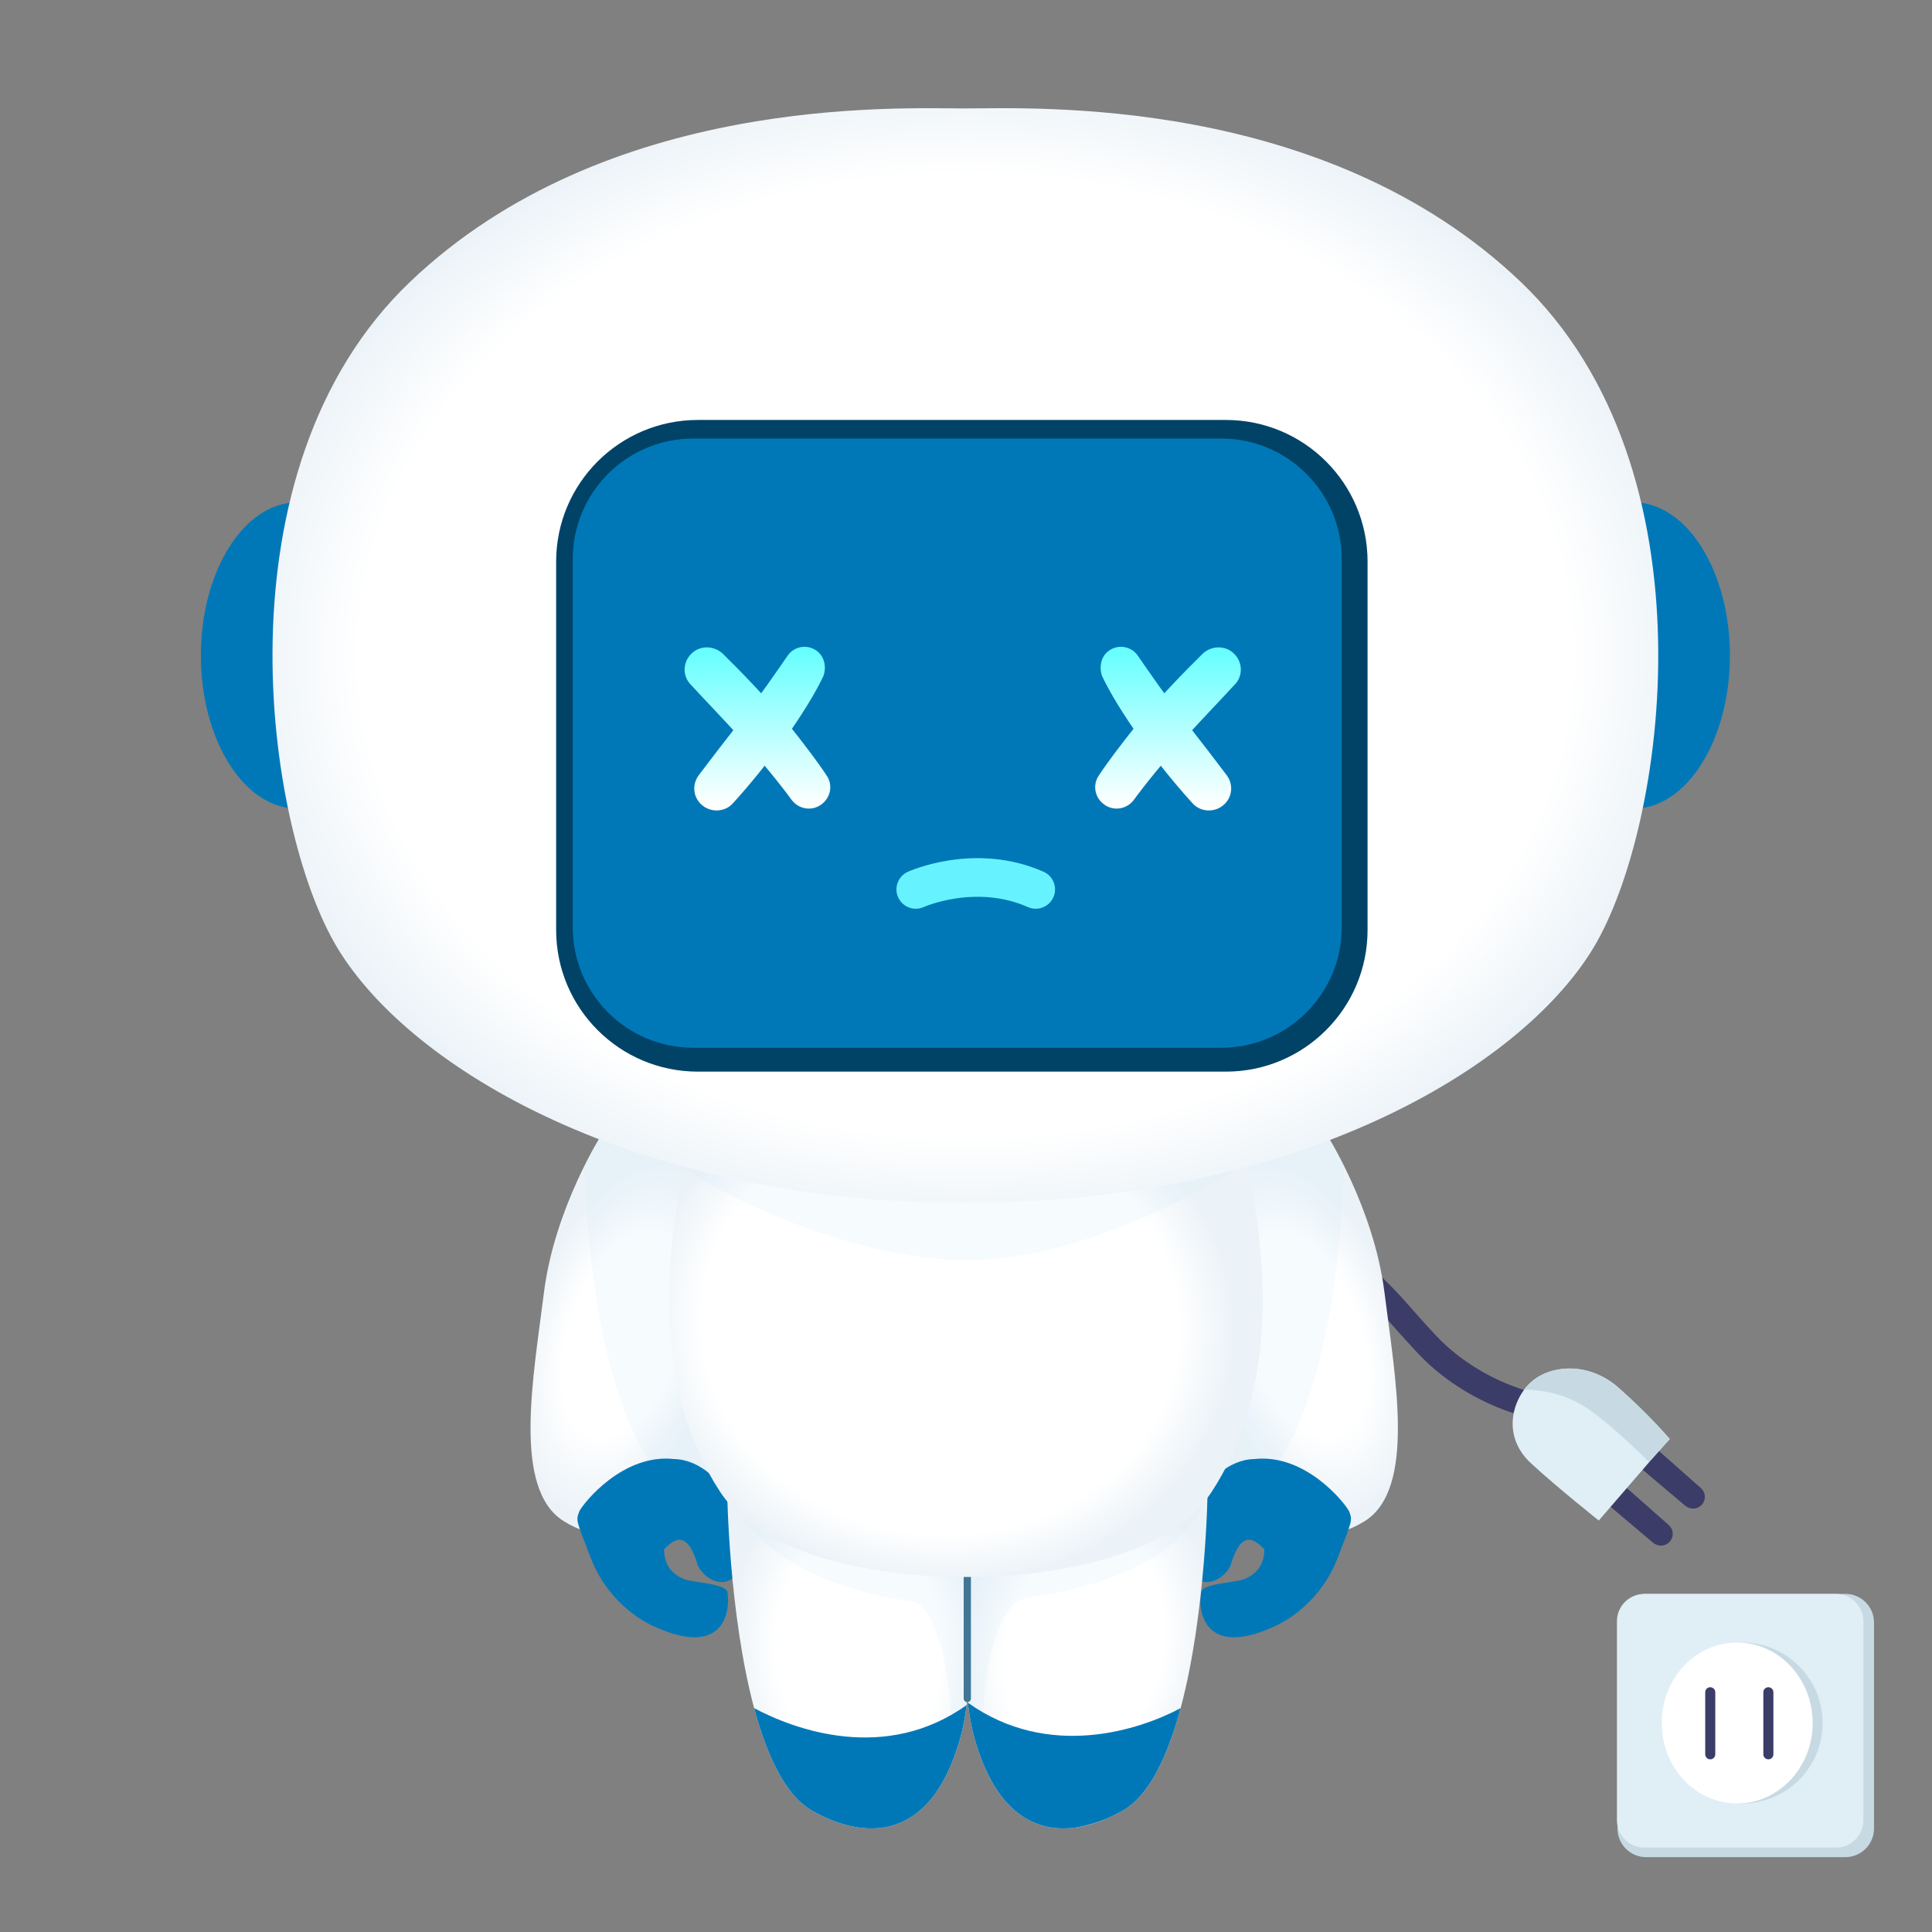 <svg width="100" height="100" viewBox="0 0 100 100" fill="none" xmlns="http://www.w3.org/2000/svg">
<rect x="0" y="0" width="100" height="100" fill="#808080" stroke="none"/>
<path d="M95.523 96.125H85.196C84.386 96.125 83.721 95.459 83.721 94.649V83.975C83.721 83.165 84.386 82.5 85.196 82.5H95.523C96.333 82.5 96.998 83.165 96.998 83.975V94.649C96.998 95.459 96.333 96.125 95.523 96.125Z" fill="#C7DAE3"/>
<path d="M95.031 95.633H85.109C84.328 95.633 83.692 94.996 83.692 94.216V83.917C83.692 83.136 84.328 82.5 85.109 82.5H95.031C95.812 82.5 96.448 83.136 96.448 83.917V94.216C96.448 94.996 95.812 95.633 95.031 95.633Z" fill="#E0EEF5"/>
<path d="M90.171 93.348C92.472 93.348 94.337 91.483 94.337 89.182C94.337 86.882 92.472 85.017 90.171 85.017C87.871 85.017 86.006 86.882 86.006 89.182C86.006 91.483 87.871 93.348 90.171 93.348Z" fill="#C7DAE3"/>
<path d="M89.914 93.348C92.072 93.348 93.822 91.483 93.822 89.182C93.822 86.882 92.072 85.017 89.914 85.017C87.755 85.017 86.006 86.882 86.006 89.182C86.006 91.483 87.755 93.348 89.914 93.348Z" fill="white"/>
<path d="M88.522 91.063C88.378 91.063 88.262 90.947 88.262 90.802V87.591C88.262 87.447 88.378 87.331 88.522 87.331C88.667 87.331 88.783 87.447 88.783 87.591V90.802C88.783 90.947 88.667 91.063 88.522 91.063Z" fill="#3C3C68"/>
<path d="M91.531 91.063C91.386 91.063 91.27 90.947 91.27 90.802V87.591C91.27 87.447 91.386 87.331 91.531 87.331C91.675 87.331 91.791 87.447 91.791 87.591V90.802C91.791 90.947 91.675 91.063 91.531 91.063Z" fill="#3C3C68"/>
<path d="M65.276 63.782C65.5 63.75 65.724 63.75 65.947 63.75C69.558 63.75 71.538 65.986 73.328 68.031C73.935 68.702 74.478 69.341 75.085 69.852C77.385 71.801 79.814 72.184 79.846 72.184C80.197 72.216 80.453 72.568 80.389 72.919C80.357 73.271 80.005 73.526 79.654 73.463C79.526 73.463 76.81 73.047 74.222 70.843C73.551 70.267 72.976 69.597 72.337 68.894C70.58 66.881 68.759 64.836 65.372 65.091C60.835 65.443 57.736 67.04 52.336 75.22L51.25 74.485C56.937 65.826 60.324 64.133 65.276 63.782Z" fill="#3C3C68"/>
<path d="M84.543 75.668L87.226 77.936C87.514 78.16 87.897 78.128 88.121 77.84C88.313 77.585 88.281 77.233 88.025 77.01L85.309 74.613L84.543 75.668Z" fill="#3C3C68"/>
<path d="M82.881 77.585L85.565 79.853C85.852 80.077 86.236 80.045 86.459 79.757C86.651 79.502 86.619 79.15 86.363 78.927L83.648 76.53L82.881 77.585Z" fill="#3C3C68"/>
<path d="M86.427 74.485C86.427 74.485 85.373 73.239 83.744 71.801C82.114 70.395 80.005 70.651 79.047 71.737C78.983 71.801 78.951 71.865 78.887 71.929C78.056 73.079 78.025 74.644 79.27 75.763C80.581 76.977 82.753 78.702 82.753 78.702L85.373 75.667L86.427 74.485Z" fill="#E0EEF5"/>
<path d="M86.427 74.485C86.427 74.485 85.373 73.239 83.744 71.801C82.114 70.395 80.005 70.651 79.047 71.737C78.983 71.801 78.951 71.865 78.887 71.929C79.654 71.929 80.964 72.089 82.146 72.887C83.137 73.558 84.415 74.74 85.341 75.667L86.427 74.485Z" fill="#C7DAE3"/>
<path d="M31.178 58.662C31.178 58.662 28.704 62.51 28.154 66.907C27.604 71.305 26.518 77.043 29.163 78.725C32.187 80.649 38.038 79.475 37.09 73.641C36.265 68.556 36.402 59.487 36.402 59.487L31.178 58.662Z" fill="url(#paint0_radial_2083_13891)"/>
<path d="M31.178 58.662C31.178 58.662 30.766 59.303 30.241 60.363C30.378 64.752 31.255 76.268 36.592 78.305C37.166 77.172 37.408 75.611 37.09 73.643C36.265 68.559 36.402 59.489 36.402 59.489L31.178 58.665V58.662Z" fill="#C1E2F3" fill-opacity="0.16"/>
<path d="M33.653 84.084C33.653 84.084 31.552 83.163 30.581 80.649C29.803 78.632 29.806 78.722 29.985 78.222C30.229 77.757 32.258 75.229 34.887 75.52C37.579 75.559 39.655 80.168 38.032 81.578C37.543 82.163 36.581 81.888 36.13 81.058C35.594 79.2 34.931 79.599 34.37 80.198C34.381 81.064 34.838 81.473 35.343 81.707C35.849 81.941 37.59 81.935 37.656 82.427C37.829 83.691 37.257 85.835 33.647 84.087L33.653 84.084Z" fill="#0078B8"/>
<path d="M68.636 58.662C68.636 58.662 71.111 62.51 71.661 66.907C72.211 71.305 73.297 77.043 70.652 78.725C67.627 80.649 61.776 79.475 62.725 73.641C63.55 68.556 63.412 59.487 63.412 59.487L68.636 58.662Z" fill="url(#paint1_radial_2083_13891)"/>
<path d="M68.636 58.662C68.636 58.662 69.049 59.303 69.574 60.363C69.436 64.752 68.559 76.268 63.222 78.305C62.648 77.172 62.406 75.611 62.725 73.643C63.55 68.559 63.412 59.489 63.412 59.489L68.636 58.665V58.662Z" fill="#C1E2F3" fill-opacity="0.16"/>
<path d="M66.162 84.084C66.162 84.084 68.262 83.163 69.233 80.649C70.011 78.632 70.008 78.722 69.829 78.222C69.585 77.757 67.556 75.229 64.927 75.52C62.235 75.559 60.16 80.168 61.782 81.578C62.271 82.163 63.233 81.888 63.684 81.058C64.221 79.2 64.883 79.599 65.444 80.198C65.433 81.064 64.977 81.473 64.471 81.707C63.965 81.941 62.224 81.935 62.158 82.427C61.985 83.691 62.557 85.835 66.167 84.087L66.162 84.084Z" fill="#0078B8"/>
<path d="M62.504 77.224C62.504 77.224 62.424 83.52 61.109 88.413C61.071 88.555 61.03 88.698 60.991 88.841C60.944 89.004 60.895 89.163 60.846 89.322C60.801 89.463 60.755 89.603 60.708 89.74C60.62 90.009 60.524 90.273 60.419 90.526C60.408 90.556 60.397 90.587 60.384 90.617C60.337 90.732 60.287 90.842 60.241 90.955C60.131 91.21 60.012 91.452 59.886 91.683C59.672 92.09 59.435 92.455 59.182 92.772C59.127 92.837 59.072 92.901 59.017 92.964C58.979 93.008 58.937 93.055 58.896 93.096L58.844 93.148C58.786 93.209 58.728 93.263 58.668 93.316C58.607 93.368 58.547 93.42 58.486 93.467H58.484C58.42 93.516 58.36 93.563 58.297 93.604C58.233 93.648 58.167 93.687 58.102 93.725C57.978 93.794 57.851 93.863 57.725 93.926C57.662 93.956 57.596 93.989 57.53 94.019C57.466 94.049 57.4 94.077 57.334 94.107C56.798 94.346 56.243 94.517 55.69 94.591C55.621 94.599 55.556 94.61 55.489 94.618C55.468 94.618 55.443 94.624 55.421 94.624C53.611 94.775 51.855 93.876 50.766 90.974C50.4 89.998 50.199 89.102 50.098 88.132C49.891 86.189 50.07 83.947 50.07 80.157C50.07 72.621 62.504 77.224 62.504 77.224Z" fill="url(#paint2_radial_2083_13891)"/>
<path d="M62.503 77.224C62.503 77.224 61.868 81.537 53.07 82.705C51.076 83.254 50.744 88.487 50.879 91.263C50.837 91.167 50.801 91.073 50.766 90.974C49.666 88.042 50.07 85.841 50.07 80.16C50.07 72.621 62.503 77.227 62.503 77.227V77.224Z" fill="#C1E2F3" fill-opacity="0.16"/>
<path d="M61.109 88.412C61.071 88.555 61.03 88.698 60.991 88.841C60.944 89.003 60.895 89.162 60.846 89.322C60.801 89.462 60.755 89.602 60.708 89.74C60.617 90.009 60.521 90.273 60.419 90.526C60.408 90.556 60.397 90.586 60.384 90.616C60.337 90.732 60.287 90.842 60.241 90.954C60.128 91.207 60.01 91.452 59.886 91.683C59.672 92.089 59.435 92.455 59.182 92.771C59.127 92.837 59.072 92.9 59.017 92.963C58.979 93.007 58.937 93.054 58.896 93.095L58.844 93.148C58.786 93.208 58.728 93.263 58.668 93.315C58.607 93.367 58.547 93.42 58.486 93.466H58.484C58.42 93.516 58.36 93.563 58.297 93.604C58.233 93.648 58.167 93.686 58.102 93.725C57.978 93.793 57.851 93.862 57.725 93.925C57.662 93.956 57.596 93.989 57.53 94.019C57.466 94.049 57.4 94.076 57.334 94.107C56.806 94.332 56.251 94.502 55.69 94.59C55.621 94.599 55.556 94.61 55.489 94.618C55.468 94.618 55.443 94.623 55.421 94.623C53.611 94.775 51.855 93.876 50.766 90.974C50.4 89.998 50.199 89.102 50.098 88.132C54.274 91.108 58.998 89.542 61.109 88.412Z" fill="#0078B8"/>
<path d="M50.029 88.253C49.924 89.177 49.726 90.04 49.374 90.974C47.862 95.006 45.06 95.171 42.621 94.028C42.424 93.934 42.228 93.832 42.039 93.725C41.973 93.687 41.907 93.648 41.843 93.604C41.78 93.563 41.72 93.516 41.657 93.47C41.596 93.42 41.535 93.368 41.475 93.316C41.414 93.263 41.357 93.209 41.299 93.148L41.247 93.096C41.206 93.055 41.164 93.008 41.126 92.964C41.071 92.901 41.016 92.837 40.961 92.772C40.708 92.455 40.471 92.09 40.257 91.683C40.197 91.568 40.136 91.45 40.075 91.329C40.075 91.323 40.075 91.32 40.07 91.318C40.012 91.199 39.957 91.079 39.902 90.955C39.855 90.842 39.806 90.732 39.759 90.617C39.745 90.587 39.734 90.556 39.724 90.526C39.622 90.273 39.526 90.009 39.435 89.74C39.333 89.446 39.24 89.146 39.152 88.841C39.113 88.698 39.072 88.555 39.033 88.413C37.722 83.52 37.639 77.224 37.639 77.224C37.639 77.224 50.073 72.621 50.073 80.157C50.073 84.026 50.26 86.283 50.032 88.253H50.029Z" fill="url(#paint3_radial_2083_13891)"/>
<path d="M37.637 77.224C37.637 77.224 39.047 81.811 47.364 82.911C48.946 83.735 49.396 88.487 49.262 91.263C49.303 91.167 49.339 91.073 49.374 90.974C50.474 88.042 50.07 85.841 50.07 80.16C50.07 72.621 37.637 77.227 37.637 77.227V77.224Z" fill="#C1E2F3" fill-opacity="0.16"/>
<path d="M50.029 88.253C49.924 89.176 49.726 90.039 49.374 90.974C47.862 95.006 45.06 95.171 42.622 94.027C42.424 93.934 42.228 93.832 42.039 93.725C41.973 93.686 41.907 93.648 41.843 93.604C41.78 93.563 41.72 93.516 41.657 93.469C41.596 93.42 41.535 93.368 41.475 93.315C41.414 93.263 41.357 93.208 41.299 93.148L41.247 93.096C41.206 93.054 41.164 93.007 41.126 92.964C41.071 92.9 41.016 92.837 40.961 92.771C40.708 92.455 40.471 92.09 40.257 91.683C40.197 91.567 40.136 91.449 40.075 91.328C40.075 91.323 40.075 91.32 40.07 91.317C40.012 91.199 39.957 91.078 39.902 90.954C39.856 90.842 39.806 90.732 39.759 90.617C39.746 90.586 39.735 90.556 39.724 90.526C39.622 90.273 39.526 90.009 39.435 89.74C39.333 89.446 39.24 89.146 39.152 88.841C39.113 88.698 39.072 88.555 39.033 88.412C41.151 89.545 45.849 91.249 50.032 88.253H50.029Z" fill="#0078B8"/>
<path fill-rule="evenodd" clip-rule="evenodd" d="M50.067 81.132C50.171 81.132 50.255 81.216 50.255 81.319V87.915C50.255 88.019 50.171 88.103 50.067 88.103C49.964 88.103 49.88 88.019 49.88 87.915V81.319C49.88 81.216 49.964 81.132 50.067 81.132Z" fill="#417794"/>
<path d="M63.763 75.319C63.463 75.971 63.114 76.608 62.71 77.224C59.655 81.869 49.996 81.624 49.996 81.624C49.996 81.624 40.337 81.869 37.279 77.224C36.861 76.589 36.504 75.932 36.202 75.262C32.677 67.514 36.179 57.793 36.179 57.793C36.325 57.716 36.468 57.642 36.614 57.568C48.159 51.7 60.708 56.46 63.32 57.576C63.642 57.711 63.812 57.793 63.812 57.793C63.812 57.793 67.329 67.561 63.763 75.319Z" fill="url(#paint4_radial_2083_13891)"/>
<path d="M35.256 60.404C35.256 60.404 41.214 64.436 48.638 65.167C56.061 65.9 64.585 60.129 64.585 60.129L35.256 60.404Z" fill="#C1E2F3" fill-opacity="0.16"/>
<path d="M20.395 33.929C20.395 38.307 18.156 41.858 15.396 41.858C12.635 41.858 10.397 38.307 10.397 33.929C10.397 29.551 12.635 26 15.396 26C18.156 26 20.395 29.551 20.395 33.929Z" fill="#0078B8"/>
<path d="M79.542 33.929C79.542 38.307 81.78 41.858 84.541 41.858C87.301 41.858 89.54 38.307 89.54 33.929C89.54 29.551 87.301 26 84.541 26C81.78 26 79.542 29.551 79.542 33.929Z" fill="#0078B8"/>
<path d="M49.968 62.259C67.117 62.259 78.717 55.292 82.476 49.059C86.234 42.826 88.896 24.31 78.717 14.595C68.539 4.879 53.419 5.613 49.968 5.613C46.518 5.613 31.398 4.879 21.219 14.595C11.041 24.31 13.699 42.826 17.461 49.059C21.219 55.292 32.819 62.259 49.968 62.259Z" fill="url(#paint5_radial_2083_13891)"/>
<path d="M63.449 21.737H36.122C32.07 21.737 28.786 25.02 28.786 29.07V48.135C28.786 52.185 32.07 55.468 36.122 55.468H63.449C67.501 55.468 70.785 52.185 70.785 48.135V29.07C70.785 25.02 67.501 21.737 63.449 21.737Z" fill="#004367"/>
<path d="M35.883 22.699H63.21C66.653 22.699 69.446 25.491 69.446 28.933V47.998C69.446 51.439 66.653 54.231 63.21 54.231H35.883C32.44 54.231 29.647 51.439 29.647 47.998V28.933C29.647 25.491 32.44 22.699 35.883 22.699Z" fill="#0078B8"/>
<path d="M47.4 46.036C47.4 46.036 50.469 44.645 53.609 46.036" stroke="#66F3FF" stroke-width="2" stroke-linecap="round" stroke-linejoin="round"/>
<path d="M63.844 33.805C63.401 33.396 62.706 33.415 62.256 33.831C61.349 34.718 59.876 36.241 58.834 37.514C57.983 38.586 57.309 39.478 56.888 40.121C56.555 40.584 56.649 41.209 57.064 41.57C57.549 42.006 58.284 41.925 58.679 41.413C59.264 40.611 60.217 39.428 61.396 38.127C62.534 36.888 63.359 36.036 63.884 35.461C64.362 35.004 64.328 34.241 63.844 33.805Z" fill="url(#paint6_linear_2083_13891)"/>
<path d="M57.286 33.773C57.763 33.316 58.534 33.406 58.895 33.939C59.486 34.801 60.355 36.052 61.237 37.193C62.14 38.348 62.973 39.428 63.494 40.125C63.841 40.589 63.798 41.243 63.361 41.638C62.897 42.075 62.141 42.053 61.718 41.568C60.976 40.756 59.859 39.431 58.761 37.852C57.788 36.443 57.292 35.526 57.034 34.971C56.893 34.553 56.972 34.071 57.286 33.773Z" fill="url(#paint7_linear_2083_13891)"/>
<path d="M35.818 33.805C36.261 33.396 36.955 33.415 37.406 33.831C38.313 34.718 39.786 36.241 40.828 37.514C41.679 38.586 42.352 39.478 42.773 40.121C43.107 40.584 43.013 41.209 42.597 41.57C42.113 42.006 41.378 41.925 40.983 41.413C40.398 40.611 39.445 39.428 38.266 38.127C37.127 36.888 36.302 36.036 35.778 35.461C35.3 35.004 35.333 34.241 35.818 33.805Z" fill="url(#paint8_linear_2083_13891)"/>
<path d="M42.376 33.773C41.898 33.316 41.128 33.406 40.766 33.939C40.175 34.801 39.306 36.052 38.424 37.193C37.522 38.348 36.688 39.428 36.167 40.125C35.82 40.589 35.863 41.243 36.3 41.638C36.764 42.075 37.52 42.053 37.944 41.568C38.685 40.756 39.802 39.431 40.901 37.852C41.874 36.443 42.369 35.526 42.628 34.971C42.769 34.553 42.69 34.071 42.376 33.773Z" fill="url(#paint9_linear_2083_13891)"/>
<defs>
<radialGradient id="paint0_radial_2083_13891" cx="0" cy="0" r="1" gradientUnits="userSpaceOnUse" gradientTransform="translate(32.326 69.121) rotate(108.662) scale(9.457 5.053)">
<stop offset="0.573" stop-color="white"/>
<stop offset="1" stop-color="#ECF3F8"/>
</radialGradient>
<radialGradient id="paint1_radial_2083_13891" cx="0" cy="0" r="1" gradientUnits="userSpaceOnUse" gradientTransform="translate(67.488 69.121) rotate(71.338) scale(9.457 5.053)">
<stop offset="0.573" stop-color="white"/>
<stop offset="1" stop-color="#ECF3F8"/>
</radialGradient>
<radialGradient id="paint2_radial_2083_13891" cx="0" cy="0" r="1" gradientUnits="userSpaceOnUse" gradientTransform="translate(56.102 85.294) rotate(102.658) scale(9 6.402)">
<stop offset="0.635" stop-color="white"/>
<stop offset="1" stop-color="#ECF3F8"/>
</radialGradient>
<radialGradient id="paint3_radial_2083_13891" cx="0" cy="0" r="1" gradientUnits="userSpaceOnUse" gradientTransform="translate(44.45 85.294) rotate(87.796) scale(9.326 6.635)">
<stop offset="0.644" stop-color="white"/>
<stop offset="1" stop-color="#ECF3F8"/>
</radialGradient>
<radialGradient id="paint4_radial_2083_13891" cx="0" cy="0" r="1" gradientUnits="userSpaceOnUse" gradientTransform="translate(48.668 68.552) rotate(94.637) scale(13.305 15.183)">
<stop offset="0.812" stop-color="white"/>
<stop offset="1" stop-color="#ECF3F8"/>
</radialGradient>
<radialGradient id="paint5_radial_2083_13891" cx="0" cy="0" r="1" gradientUnits="userSpaceOnUse" gradientTransform="translate(49.968 33.93) rotate(90.132) scale(29.66 37.548)">
<stop offset="0.836" stop-color="white"/>
<stop offset="1" stop-color="#ECF3F8"/>
</radialGradient>
<linearGradient id="paint6_linear_2083_13891" x1="60.455" y1="41.681" x2="60.455" y2="33.634" gradientUnits="userSpaceOnUse">
<stop stop-color="white"/>
<stop offset="1" stop-color="#66FFFF"/>
</linearGradient>
<linearGradient id="paint7_linear_2083_13891" x1="60.455" y1="41.681" x2="60.455" y2="33.634" gradientUnits="userSpaceOnUse">
<stop stop-color="white"/>
<stop offset="1" stop-color="#66FFFF"/>
</linearGradient>
<linearGradient id="paint8_linear_2083_13891" x1="39.207" y1="41.681" x2="39.207" y2="33.634" gradientUnits="userSpaceOnUse">
<stop stop-color="white"/>
<stop offset="1" stop-color="#66FFFF"/>
</linearGradient>
<linearGradient id="paint9_linear_2083_13891" x1="39.207" y1="41.681" x2="39.207" y2="33.634" gradientUnits="userSpaceOnUse">
<stop stop-color="white"/>
<stop offset="1" stop-color="#66FFFF"/>
</linearGradient>
</defs>
</svg>
